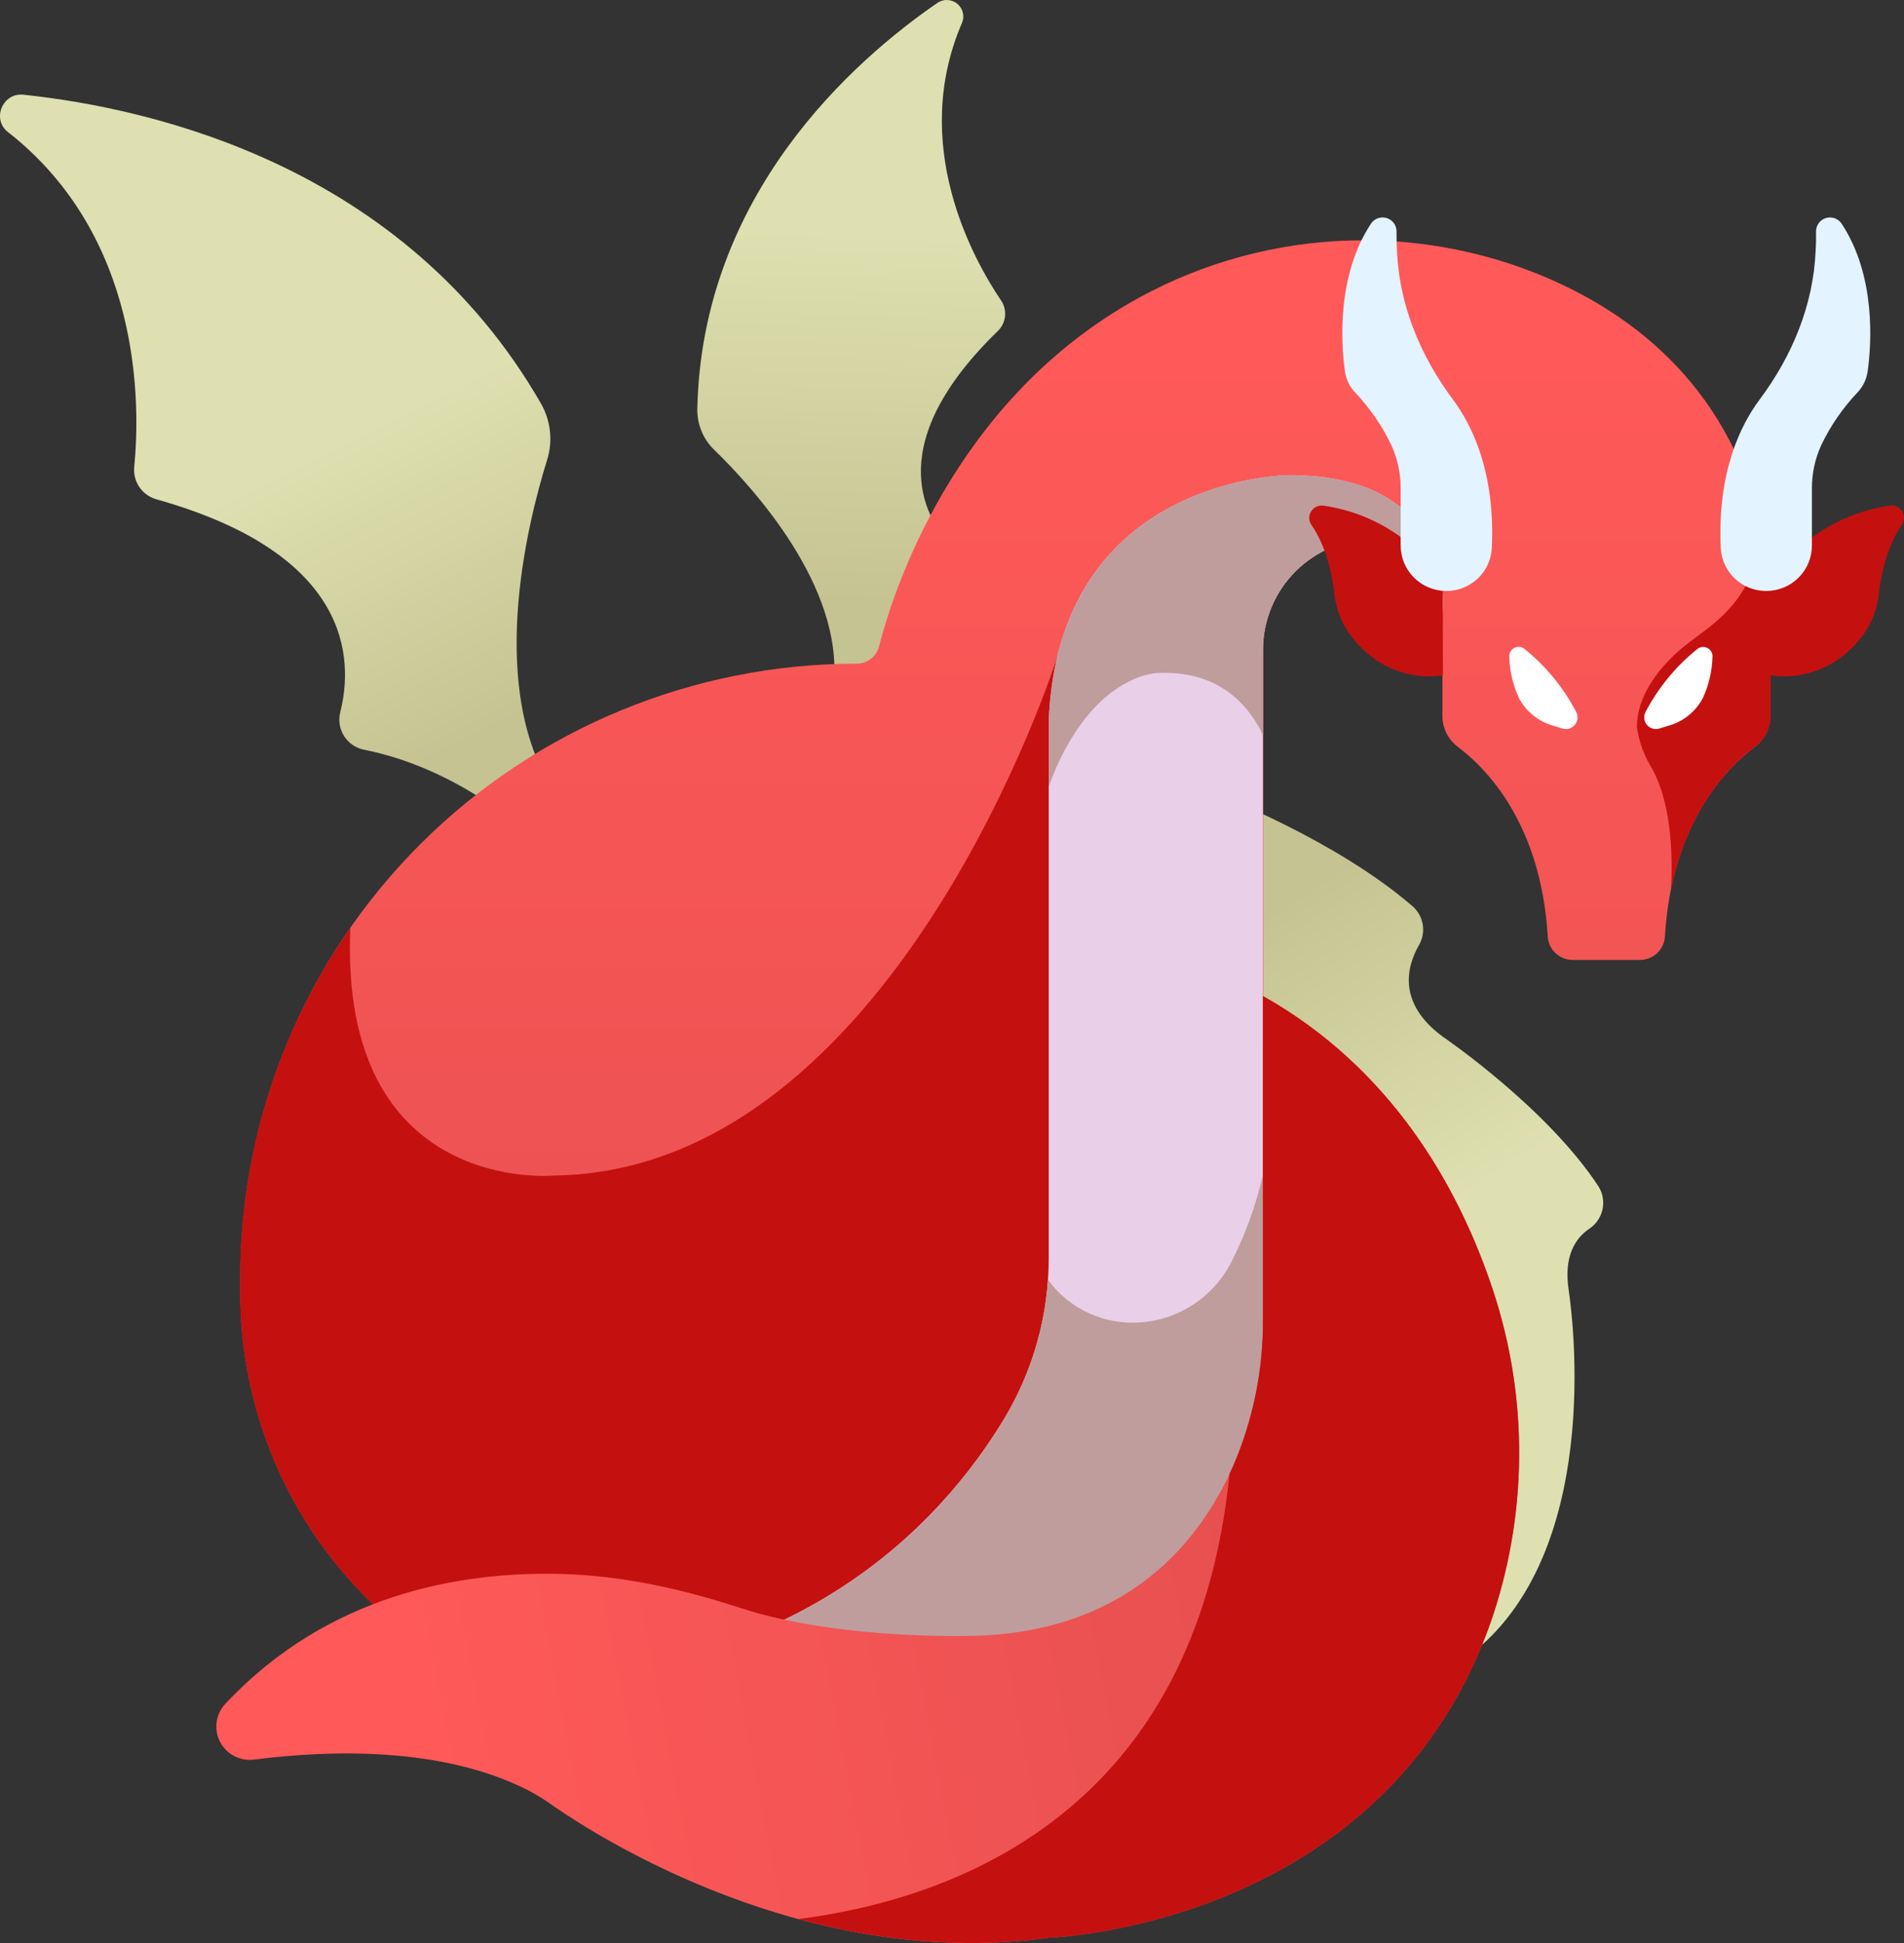 <svg width="98" height="100" viewBox="0 0 98 100" fill="none" xmlns="http://www.w3.org/2000/svg">
<rect x="0" y="0" width="98" height="100" fill="#333333" stroke="none"/>
<path d="M62.763 40.933C62.763 40.933 68.73 43.215 72.694 46.63C72.973 46.87 73.161 47.2 73.226 47.563C73.29 47.925 73.227 48.299 73.047 48.621C72.404 49.732 71.9 51.624 74.268 53.359C74.268 53.359 79.618 56.998 82.282 61.071C82.502 61.428 82.572 61.857 82.477 62.266C82.383 62.674 82.132 63.029 81.778 63.255C81.1 63.723 80.483 64.628 80.736 66.361C81.244 69.828 82.076 81.82 74.268 86.081C74.268 86.081 81.68 64.628 63.127 52.564L62.763 40.933Z" fill="url(#paint0_linear_209_2913)"/>
<path d="M1.207 4.874C7.904 5.583 20.826 8.561 27.845 20.771C28.094 21.206 28.25 21.687 28.305 22.185C28.36 22.683 28.311 23.187 28.162 23.665C27.113 27.028 24.995 35.619 28.642 40.931L26.796 42.592C26.796 42.592 23.447 39.526 18.754 38.589C18.543 38.549 18.342 38.467 18.163 38.347C17.985 38.228 17.833 38.073 17.717 37.893C17.601 37.713 17.522 37.511 17.487 37.299C17.451 37.088 17.459 36.872 17.511 36.664C18.203 33.923 18.101 28.521 8.056 25.699C7.701 25.601 7.391 25.381 7.181 25.079C6.971 24.776 6.874 24.41 6.908 24.044C7.231 20.771 7.295 12.18 0.404 6.792C-0.438 6.131 0.136 4.758 1.207 4.874Z" fill="url(#paint1_linear_209_2913)"/>
<path d="M48.261 0.14C43.916 3.129 36.134 10 35.891 21.031C35.882 21.423 35.953 21.812 36.101 22.175C36.249 22.538 36.47 22.867 36.751 23.141C38.737 25.066 43.423 30.19 42.907 35.211L44.801 35.665C44.801 35.665 45.956 32.302 48.833 29.904C48.964 29.798 49.072 29.666 49.149 29.518C49.227 29.369 49.274 29.205 49.286 29.038C49.298 28.87 49.276 28.702 49.221 28.544C49.166 28.385 49.079 28.239 48.966 28.115C47.46 26.485 45.502 22.729 51.358 17.036C51.566 16.836 51.697 16.569 51.728 16.282C51.76 15.995 51.689 15.707 51.528 15.467C50.086 13.337 46.805 7.444 49.52 1.165C49.588 0.997 49.6 0.812 49.555 0.637C49.51 0.462 49.409 0.306 49.269 0.191C49.128 0.077 48.955 0.01 48.773 0.001C48.592 -0.008 48.413 0.041 48.261 0.14Z" fill="url(#paint2_linear_209_2913)"/>
<path d="M90.942 28.577C89.63 20.571 84.58 16.451 79.734 14.344C76.277 12.848 72.515 12.186 68.754 12.409C64.992 12.632 61.335 13.735 58.081 15.629C49.044 20.887 45.996 30.349 45.243 33.271C45.178 33.525 45.029 33.749 44.822 33.909C44.614 34.07 44.359 34.156 44.096 34.156C35.681 34.156 27.611 37.488 21.661 43.419C15.711 49.349 12.368 57.393 12.368 65.781V66.524C12.366 69.449 12.943 72.347 14.064 75.051C15.186 77.754 16.831 80.211 18.906 82.281C20.98 84.351 23.444 85.993 26.155 87.114C28.866 88.235 31.773 88.812 34.708 88.813H44.195C49.713 88.813 55.006 86.628 58.909 82.739C62.811 78.849 65.004 73.574 65.005 68.073V33.445C65.004 32.694 65.153 31.95 65.441 31.256C65.729 30.561 66.152 29.931 66.685 29.399C67.218 28.868 67.851 28.447 68.547 28.16C69.244 27.872 69.99 27.724 70.744 27.724H71.133C71.958 27.724 72.749 28.051 73.332 28.632C73.915 29.213 74.242 30.001 74.242 30.823V36.846C74.242 37.157 74.315 37.463 74.454 37.741C74.593 38.019 74.796 38.261 75.045 38.447C76.471 39.514 79.314 42.352 79.664 48.203C79.683 48.527 79.826 48.832 80.063 49.055C80.3 49.278 80.613 49.403 80.939 49.404H84.419C84.745 49.403 85.058 49.278 85.295 49.054C85.532 48.831 85.674 48.527 85.694 48.203C86.042 42.352 88.885 39.514 90.313 38.447C90.562 38.261 90.765 38.019 90.904 37.741C91.044 37.463 91.116 37.157 91.116 36.846V29.708C91.115 29.325 91.057 28.943 90.942 28.577Z" fill="url(#paint3_linear_209_2913)"/>
<path d="M65.005 33.449C65.005 32.624 65.185 31.81 65.533 31.061L54.41 33.837C54.41 33.837 46.04 60.27 28.505 60.503C28.505 60.503 17.434 61.544 18.033 47.756C14.334 53.048 12.354 59.345 12.362 65.795V66.537C12.362 72.445 14.716 78.111 18.907 82.288C23.098 86.466 28.781 88.813 34.708 88.813H44.194C49.713 88.813 55.006 86.628 58.909 82.739C62.811 78.849 65.004 73.574 65.005 68.073V33.449Z" fill="#C51010"/>
<path d="M66.38 24.456C66.38 24.456 54.416 24.456 53.978 37.192V64.708C53.988 67.6 53.213 70.441 51.737 72.931C48.41 78.495 40.745 86.788 24.722 86.465C27.822 88.013 31.241 88.817 34.708 88.813H44.195C49.714 88.813 55.006 86.628 58.909 82.739C62.812 78.849 65.004 73.574 65.005 68.073V33.445C65.004 32.694 65.153 31.95 65.441 31.256C65.729 30.561 66.152 29.931 66.685 29.399C67.218 28.868 67.851 28.447 68.547 28.159C69.244 27.872 69.99 27.724 70.744 27.724H71.133C71.958 27.724 72.749 28.051 73.332 28.632C73.915 29.213 74.242 30.001 74.242 30.823V31.586C74.242 31.586 75.142 24.456 66.38 24.456Z" fill="#EACFE8"/>
<path d="M70.744 27.729H71.134C71.958 27.729 72.749 28.055 73.332 28.636C73.915 29.217 74.242 30.005 74.242 30.827V31.59C74.242 31.59 75.142 24.456 66.38 24.456C66.38 24.456 54.416 24.456 53.978 37.192V40.469C56.125 34.642 59.601 34.636 59.601 34.636C62.814 34.49 64.318 36.383 65.007 37.839V33.449C65.007 32.698 65.155 31.954 65.443 31.26C65.731 30.566 66.154 29.935 66.686 29.404C67.219 28.873 67.852 28.451 68.548 28.164C69.244 27.877 69.99 27.729 70.744 27.729Z" fill="#BF9D9D"/>
<path d="M65.005 68.073V60.467C64.638 62.065 64.071 63.612 63.318 65.07C61.442 68.531 56.691 69.152 54.153 66.141C54.079 66.053 54.008 65.953 53.936 65.859C53.77 68.357 53.017 70.781 51.737 72.935C48.41 78.499 40.745 86.792 24.722 86.469C27.822 88.017 31.241 88.821 34.708 88.817H44.195C46.928 88.817 49.634 88.281 52.159 87.238C54.684 86.196 56.978 84.668 58.91 82.741C60.843 80.815 62.376 78.528 63.421 76.011C64.467 73.494 65.005 70.797 65.005 68.073Z" fill="#BF9D9D"/>
<path d="M91.128 34.754C91.128 34.754 93.883 35.355 95.894 32.686C96.351 32.053 96.632 31.31 96.707 30.533C96.815 29.606 97.109 28.151 97.878 27.026C97.952 26.924 97.994 26.803 98 26.677C98.005 26.552 97.972 26.428 97.906 26.32C97.841 26.213 97.744 26.128 97.63 26.075C97.515 26.023 97.388 26.005 97.263 26.025C96.025 26.204 94.84 26.64 93.782 27.306C92.725 27.972 91.821 28.852 91.128 29.89V34.754Z" fill="#C51010"/>
<path d="M74.268 34.754C74.268 34.754 71.511 35.355 69.503 32.687C69.041 32.054 68.757 31.311 68.68 30.533C68.573 29.606 68.278 28.151 67.509 27.026C67.435 26.924 67.394 26.803 67.389 26.677C67.384 26.552 67.417 26.428 67.483 26.321C67.549 26.214 67.645 26.129 67.759 26.076C67.873 26.024 68.001 26.006 68.125 26.025C69.363 26.204 70.549 26.64 71.606 27.306C72.663 27.972 73.567 28.853 74.26 29.89L74.268 34.754Z" fill="#C51010"/>
<path d="M74.431 30.415C73.81 30.413 73.215 30.165 72.777 29.726C72.338 29.288 72.093 28.694 72.093 28.075V25.14C72.097 24.368 71.931 23.604 71.609 22.901C71.134 21.909 70.506 20.997 69.748 20.198C69.467 19.902 69.285 19.527 69.226 19.124C69.025 17.697 68.792 14.184 70.573 11.499C70.66 11.374 70.784 11.28 70.928 11.23C71.072 11.18 71.228 11.177 71.374 11.222C71.52 11.267 71.647 11.356 71.739 11.478C71.83 11.6 71.879 11.748 71.88 11.9C71.88 12.212 71.88 12.552 71.902 12.913C72.023 15.695 73.107 18.317 74.776 20.551C75.78 21.894 76.969 24.324 76.784 28.223C76.75 28.82 76.487 29.381 76.048 29.789C75.61 30.197 75.031 30.421 74.431 30.415Z" fill="#E3F3FF"/>
<path d="M65.005 51.261V67.855C65.027 70.475 64.5 73.072 63.459 75.479C61.73 79.376 58.093 83.837 50.49 84.18C50.49 84.18 43.404 84.486 38.092 82.752C35.094 81.772 31.997 81.083 28.843 81.005C23.662 80.879 16.888 82.056 11.613 87.674C11.367 87.93 11.207 88.255 11.154 88.605C11.101 88.955 11.158 89.313 11.317 89.629C11.476 89.946 11.73 90.205 12.044 90.372C12.357 90.539 12.714 90.605 13.067 90.561C16.969 90.06 22.796 89.876 27.246 92.172C27.672 92.401 28.082 92.658 28.473 92.941C30.929 94.644 41.628 101.431 53.976 99.728C53.976 99.728 71.477 99.192 76.853 83.115C78.694 77.521 78.634 71.477 76.68 65.921C74.983 61.033 71.621 54.98 65.005 51.261Z" fill="url(#paint4_linear_209_2913)"/>
<path d="M76.682 65.921C74.983 61.033 71.621 54.98 65.004 51.261V67.855C65.027 70.475 64.5 73.072 63.458 75.479C63.404 75.601 63.342 75.723 63.286 75.847C61.529 93.303 49.104 97.74 41.094 98.767C44.921 99.806 49.327 100.369 53.98 99.728C53.98 99.728 71.481 99.192 76.856 83.115C78.697 77.52 78.636 71.477 76.682 65.921Z" fill="#C51010"/>
<path d="M90.942 28.577C90.877 28.177 90.795 27.803 90.713 27.424C90.128 31.399 87.843 32.214 86.383 33.517C85.273 34.508 84.251 35.901 84.251 37.416C84.354 38.138 84.6 38.832 84.973 39.458C85.588 40.503 86.178 42.406 86.012 45.799C86.869 41.532 89.122 39.33 90.333 38.427C90.582 38.244 90.785 38.005 90.924 37.73C91.064 37.455 91.136 37.15 91.136 36.842V29.708C91.129 29.323 91.064 28.942 90.942 28.577Z" fill="#C51010"/>
<path d="M77.682 33.781C77.7 34.52 77.868 35.248 78.176 35.921C78.358 36.267 78.609 36.572 78.913 36.818C79.218 37.064 79.57 37.245 79.947 37.35L80.437 37.5C80.549 37.531 80.666 37.528 80.777 37.494C80.887 37.459 80.985 37.393 81.059 37.305C81.133 37.216 81.179 37.108 81.193 36.994C81.207 36.879 81.188 36.763 81.138 36.66C80.484 35.402 79.576 34.292 78.471 33.401C78.4 33.342 78.313 33.305 78.222 33.294C78.13 33.283 78.037 33.298 77.954 33.339C77.871 33.379 77.801 33.442 77.753 33.52C77.704 33.599 77.68 33.689 77.682 33.781Z" fill="white"/>
<path d="M88.144 33.781C88.126 34.52 87.958 35.248 87.65 35.921C87.468 36.267 87.217 36.572 86.913 36.818C86.608 37.064 86.256 37.245 85.879 37.35L85.389 37.5C85.278 37.531 85.16 37.528 85.049 37.494C84.939 37.459 84.841 37.393 84.767 37.305C84.693 37.216 84.647 37.108 84.633 36.994C84.619 36.879 84.638 36.764 84.688 36.66C85.343 35.404 86.251 34.297 87.355 33.407C87.426 33.349 87.512 33.312 87.603 33.3C87.694 33.289 87.786 33.304 87.869 33.343C87.952 33.383 88.022 33.445 88.071 33.522C88.12 33.6 88.145 33.69 88.144 33.781Z" fill="white"/>
<path d="M90.915 30.415C91.223 30.415 91.528 30.354 91.813 30.236C92.098 30.119 92.357 29.947 92.574 29.729C92.792 29.512 92.965 29.254 93.083 28.97C93.2 28.686 93.261 28.382 93.261 28.075V25.14C93.257 24.368 93.422 23.604 93.745 22.901C94.22 21.909 94.848 20.997 95.606 20.198C95.886 19.902 96.069 19.527 96.128 19.124C96.329 17.697 96.562 14.184 94.781 11.499C94.694 11.374 94.57 11.28 94.426 11.23C94.282 11.18 94.126 11.177 93.98 11.222C93.834 11.267 93.706 11.356 93.615 11.478C93.524 11.6 93.475 11.748 93.474 11.9C93.474 12.212 93.474 12.552 93.451 12.913C93.333 15.695 92.246 18.317 90.578 20.551C89.574 21.894 88.385 24.324 88.57 28.223C88.604 28.819 88.866 29.378 89.303 29.786C89.739 30.194 90.317 30.419 90.915 30.415Z" fill="#E3F3FF"/>
<defs>
<linearGradient id="paint0_linear_209_2913" x1="62.123" y1="49.044" x2="71.864" y2="63.937" gradientUnits="userSpaceOnUse">
<stop stop-color="#C5C391"/>
<stop offset="1" stop-color="#DEE0B1"/>
</linearGradient>
<linearGradient id="paint1_linear_209_2913" x1="24.901" y1="37.816" x2="17.483" y2="22.779" gradientUnits="userSpaceOnUse">
<stop stop-color="#C5C391"/>
<stop offset="1" stop-color="#DEE0B1"/>
</linearGradient>
<linearGradient id="paint2_linear_209_2913" x1="43.411" y1="31.007" x2="44.03" y2="11.962" gradientUnits="userSpaceOnUse">
<stop stop-color="#C5C391"/>
<stop offset="1" stop-color="#DEE0B1"/>
</linearGradient>
<linearGradient id="paint3_linear_209_2913" x1="51.743" y1="18.387" x2="51.743" y2="144.084" gradientUnits="userSpaceOnUse">
<stop stop-color="#FF5959"/>
<stop offset="1" stop-color="#CD4545"/>
</linearGradient>
<linearGradient id="paint4_linear_209_2913" x1="20.88" y1="82.945" x2="111.355" y2="65.617" gradientUnits="userSpaceOnUse">
<stop stop-color="#FF5959"/>
<stop offset="1" stop-color="#CD4545"/>
</linearGradient>
</defs>
</svg>
